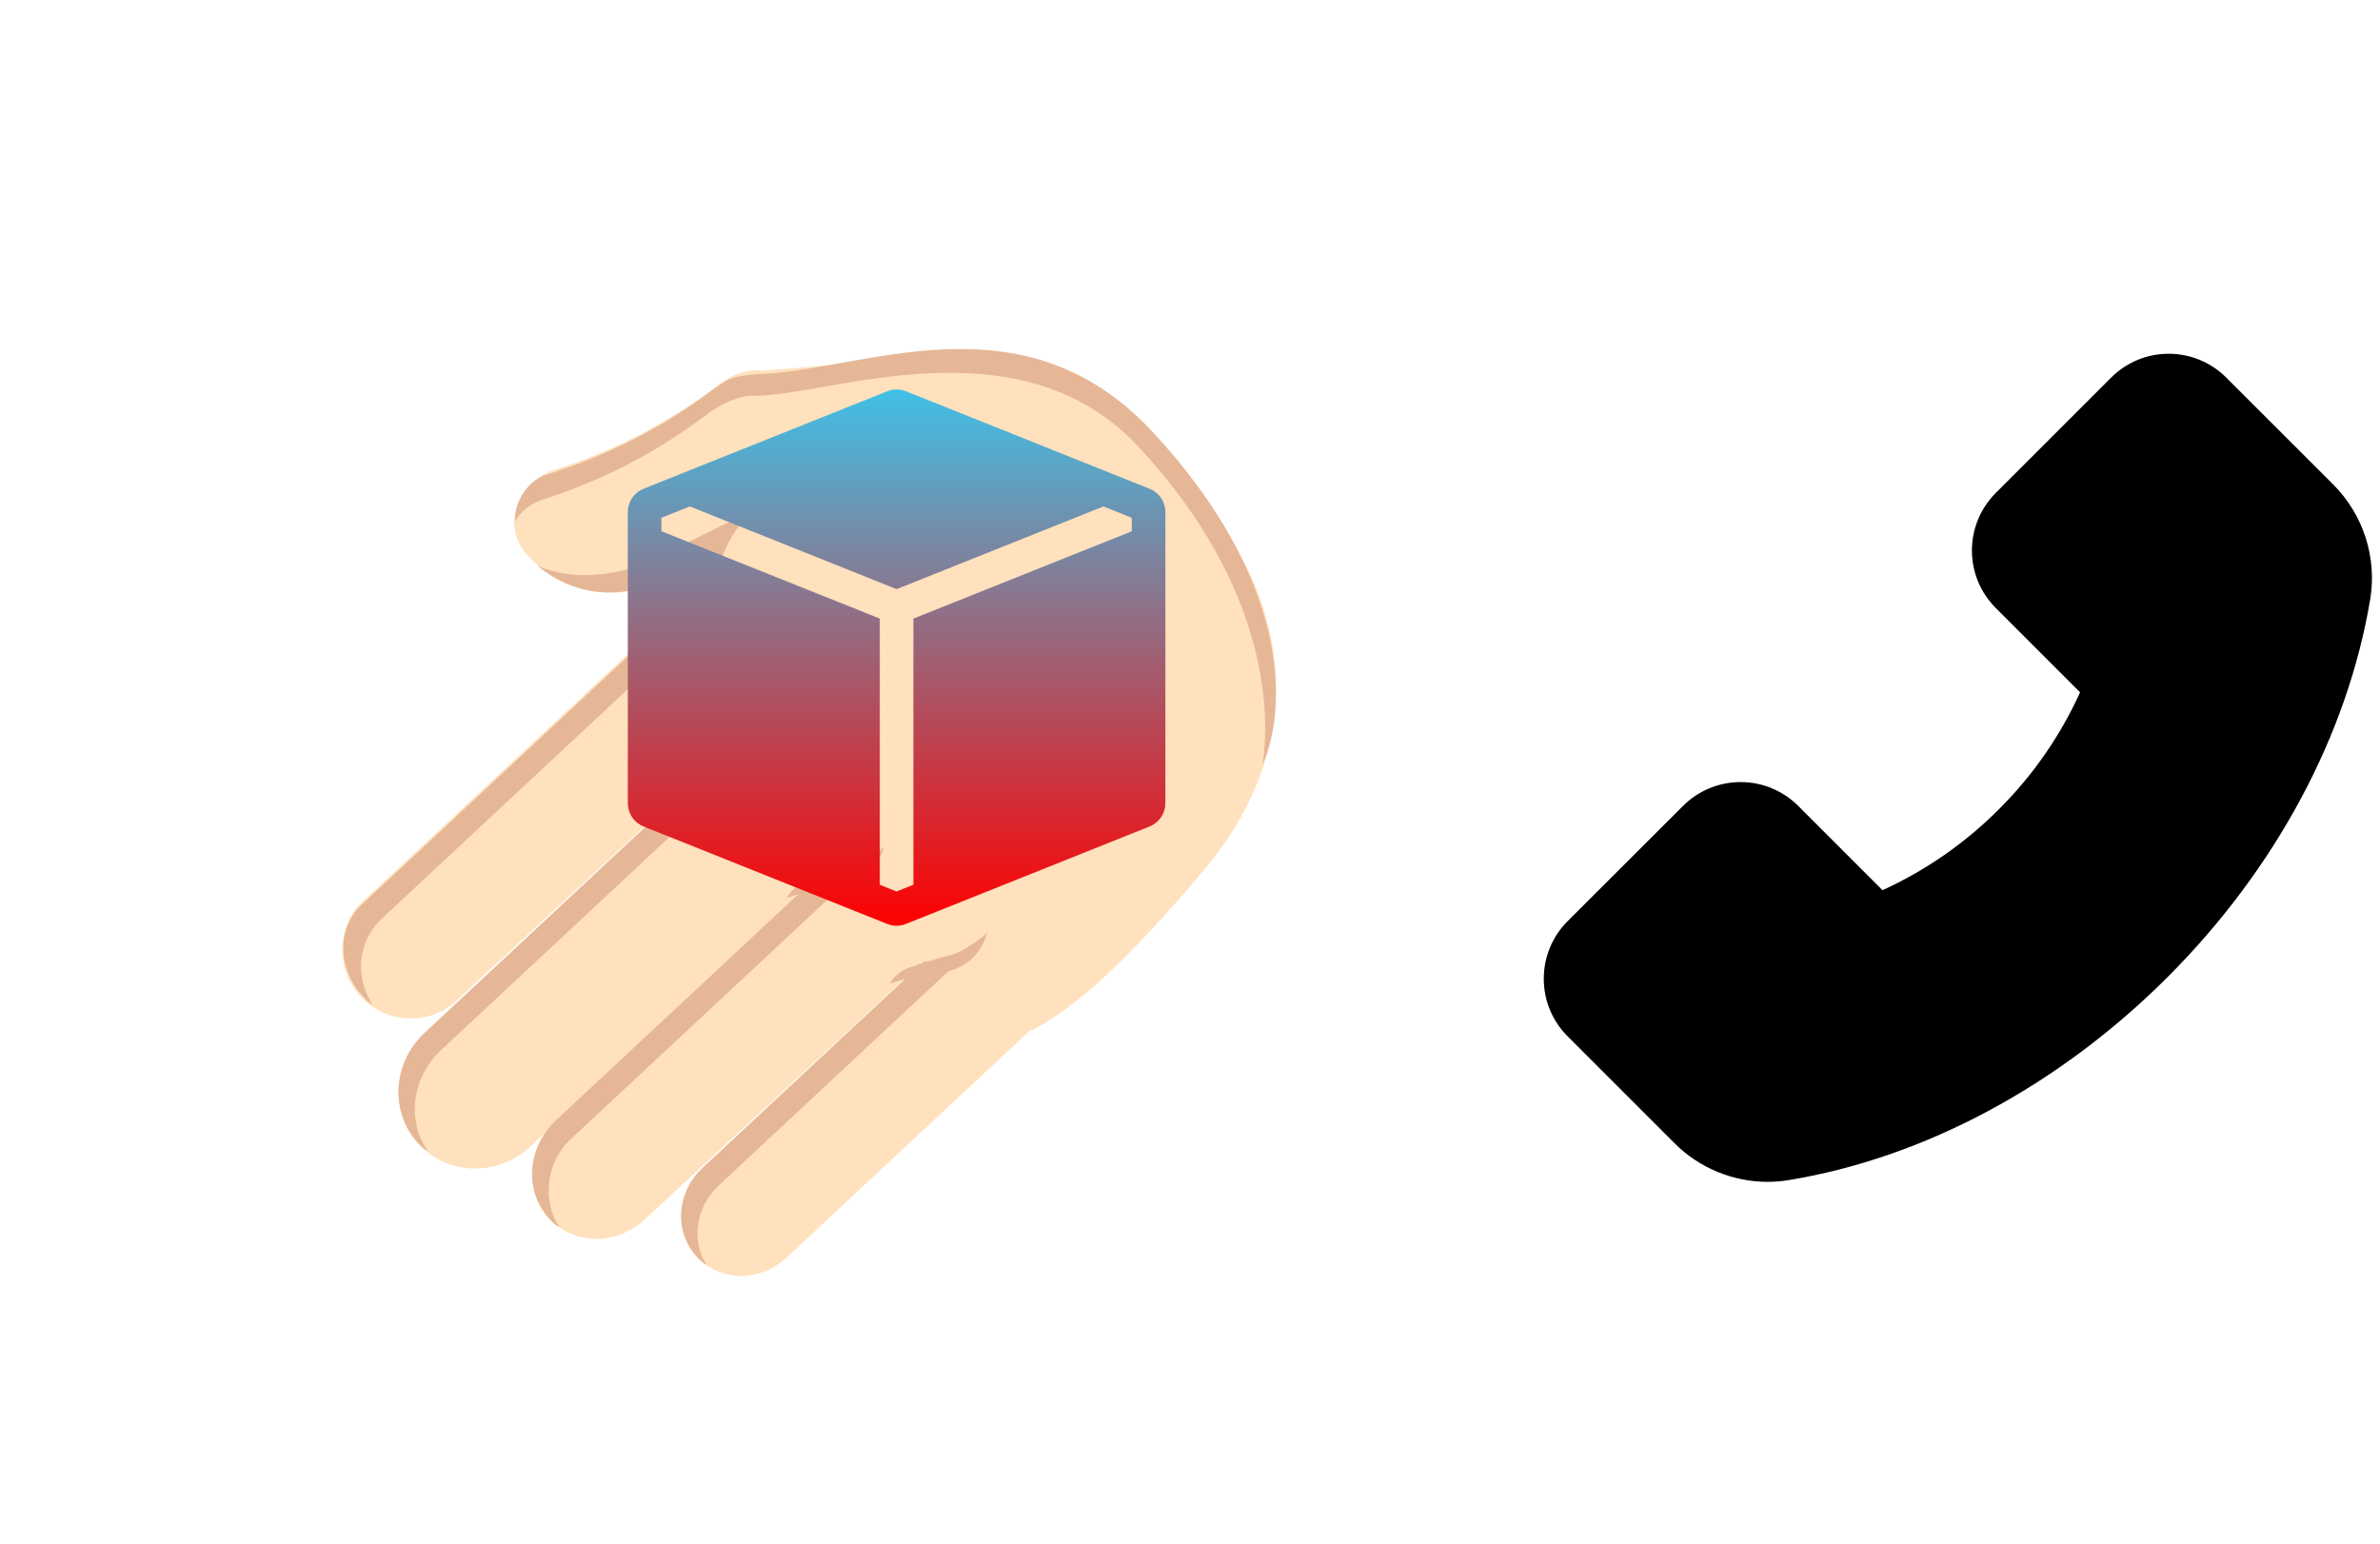 <svg width="74" height="48" viewBox="0 0 74 48" fill="none" xmlns="http://www.w3.org/2000/svg">
<g clip-path="url(#clip0_544_1267)">
<path d="M26.476 19.731L23.544 16.588L11.283 28.026C10.468 28.787 10.421 30.137 11.217 30.99C12.014 31.844 13.364 31.891 14.178 31.131L26.476 19.731" fill="#FFE1BD"/>
<path d="M11.292 30.993C11.401 31.109 11.473 31.187 11.584 31.228C11.013 30.382 11.127 29.26 11.864 28.572L24.126 17.134L23.619 16.59L11.319 28.065C10.468 28.787 10.46 30.1 11.292 30.993" fill="#E6B796"/>
<path d="M29.77 23.262L26.512 19.77L13.242 32.149C12.233 33.09 12.142 34.627 13.047 35.597C13.952 36.567 15.491 36.583 16.5 35.642L29.77 23.262" fill="#FFE1BD"/>
<path d="M13.011 35.558C13.083 35.636 13.192 35.752 13.303 35.793C12.623 34.831 12.82 33.486 13.713 32.654L26.983 20.274L26.476 19.731L13.206 32.111C12.197 33.052 12.106 34.588 13.011 35.558Z" fill="#E6B796"/>
<path d="M32.593 26.288L29.734 23.223L17.24 34.879C16.386 35.675 16.3 37.061 17.061 37.876C17.857 38.73 19.171 38.738 20.063 37.905L32.593 26.288" fill="#FFE1BD"/>
<path d="M17.097 37.915C17.169 37.993 17.278 38.109 17.389 38.15C16.854 37.343 16.97 36.146 17.746 35.422L30.241 23.766L29.734 23.223L17.24 34.879C16.383 35.75 16.3 37.061 17.097 37.915" fill="#E6B796"/>
<path d="M21.674 39.087C22.398 39.864 23.637 39.869 24.452 39.109L35.2 29.082L32.593 26.288L21.845 36.315C21.03 37.075 20.95 38.312 21.674 39.087" fill="#FFE1BD"/>
<path d="M21.674 39.087C21.746 39.165 21.855 39.282 21.966 39.323C21.467 38.555 21.654 37.51 22.352 36.858L33.1 26.831L32.593 26.288L21.845 36.315C21.03 37.075 20.95 38.312 21.674 39.087" fill="#E6B796"/>
<path d="M16.605 17.473C18.317 18.997 20.104 18.346 20.945 17.924L21.327 17.712C21.327 17.712 21.702 17.725 22.269 17.632L22.341 17.71C22.341 17.71 21.865 19.533 19.423 21.739L21.897 24.002L22.792 24.183L25.541 27.207L26.554 27.205L28.788 29.911L29.799 29.983C29.799 29.983 31.863 32.195 32.132 32.017C33.128 31.451 34.434 30.595 37.37 27.13C44.456 18.778 33.464 9.874 27.978 11.072C26.956 11.3 23.682 11.524 23.682 11.524C23.271 11.472 22.816 11.607 22.392 11.93C21.158 12.863 19.508 13.895 17.154 14.639C16.166 14.98 15.403 16.418 16.605 17.473" fill="#FFE1BD"/>
<path d="M16.01 16.214C16.21 15.883 16.517 15.668 16.784 15.565C19.137 14.82 20.788 13.789 22.021 12.856C22.446 12.532 23.017 12.289 23.467 12.305C25.681 12.344 31.661 9.886 35.389 13.883C39.516 18.306 39.489 22.323 39.251 23.779C40.022 22.116 40.163 18.066 35.819 13.41C31.765 9.064 26.76 11.556 23.566 11.633C22.963 11.687 22.699 11.715 22.275 12.038C21.041 12.972 19.391 14.003 17.037 14.748C16.507 14.879 15.998 15.5 16.01 16.214" fill="#E6B796"/>
<path d="M23.495 15.835C23.495 15.835 21.434 16.815 20.515 17.309C19.75 17.733 18.081 18.2 16.713 17.59C18.355 18.961 20.143 18.309 20.945 17.924L21.327 17.712C21.327 17.712 21.775 17.803 22.341 17.71C22.341 17.71 22.569 16.554 23.495 15.835M20.899 24.643C21.165 24.54 21.468 24.475 21.732 24.447C21.996 24.419 22.298 24.354 22.601 24.29C22.903 24.225 23.209 24.085 23.441 23.868C23.674 23.651 23.835 23.356 23.92 23.059C23.687 23.276 23.457 23.418 23.227 23.56C22.997 23.703 22.769 23.77 22.466 23.834C22.2 23.938 21.936 23.966 21.631 24.106C21.328 24.17 21.059 24.349 20.899 24.643M24.465 27.921C24.731 27.818 25.034 27.753 25.297 27.725C25.561 27.696 25.864 27.632 26.166 27.567C26.469 27.503 26.774 27.363 27.007 27.146C27.24 26.928 27.4 26.634 27.486 26.336C27.253 26.553 27.023 26.696 26.793 26.838C26.562 26.98 26.335 27.047 26.032 27.112C25.766 27.215 25.502 27.244 25.197 27.383C24.894 27.448 24.586 27.662 24.465 27.921M27.676 30.585C27.942 30.482 28.245 30.418 28.509 30.389C28.773 30.361 29.075 30.296 29.378 30.232C29.68 30.167 29.986 30.027 30.218 29.81C30.451 29.593 30.612 29.298 30.697 29.001C30.464 29.218 30.234 29.36 30.004 29.503C29.774 29.645 29.546 29.712 29.244 29.776C28.977 29.88 28.713 29.908 28.408 30.048C28.105 30.112 27.798 30.327 27.676 30.585" fill="#E6B796"/>
</g>
<path fill-rule="evenodd" clip-rule="evenodd" d="M35.742 15.197C35.888 15.255 36.012 15.355 36.1 15.485C36.188 15.614 36.235 15.767 36.235 15.924V24.973C36.235 25.13 36.188 25.283 36.1 25.412C36.012 25.542 35.888 25.642 35.742 25.7L28.168 28.73C27.981 28.805 27.773 28.805 27.586 28.73L20.012 25.7C19.866 25.642 19.742 25.542 19.654 25.412C19.567 25.282 19.52 25.13 19.52 24.973V15.924C19.52 15.767 19.567 15.614 19.654 15.485C19.742 15.355 19.866 15.255 20.012 15.197L27.296 12.283L27.3 12.282L27.586 12.167C27.773 12.092 27.982 12.092 28.169 12.167L28.455 12.282L28.459 12.283L35.742 15.197V15.197ZM34.307 15.747L27.877 18.319L21.448 15.747L20.564 16.101V16.519L27.355 19.235V27.512L27.877 27.721L28.4 27.512V19.236L35.19 16.52V16.102L34.307 15.748V15.747Z" fill="url(#paint0_linear_544_1267)"/>
<path d="M72.55 15.069L69.222 11.744C68.987 11.508 68.708 11.321 68.401 11.193C68.094 11.066 67.764 11 67.431 11C66.753 11 66.116 11.266 65.638 11.744L62.056 15.325C61.821 15.56 61.633 15.839 61.506 16.146C61.378 16.453 61.312 16.783 61.312 17.116C61.312 17.794 61.578 18.431 62.056 18.909L64.675 21.528C64.062 22.879 63.21 24.108 62.159 25.156C61.112 26.209 59.883 27.064 58.531 27.681L55.913 25.062C55.678 24.827 55.399 24.64 55.091 24.512C54.784 24.384 54.455 24.319 54.122 24.319C53.444 24.319 52.806 24.584 52.328 25.062L48.744 28.641C48.508 28.876 48.32 29.155 48.193 29.463C48.065 29.771 48 30.101 48 30.434C48 31.113 48.266 31.75 48.744 32.228L52.066 35.55C52.828 36.316 53.881 36.75 54.962 36.75C55.191 36.75 55.409 36.731 55.625 36.694C59.837 36 64.016 33.759 67.388 30.391C70.756 27.025 72.994 22.85 73.697 18.625C73.909 17.334 73.481 16.006 72.55 15.069V15.069Z" fill="black"/>
<defs>
<linearGradient id="paint0_linear_544_1267" x1="27.877" y1="12.111" x2="27.877" y2="28.786" gradientUnits="userSpaceOnUse">
<stop stop-color="#40C0E7"/>
<stop offset="1" stop-color="#FF0000"/>
</linearGradient>
<clipPath id="clip0_544_1267">
<rect width="33.962" height="33.962" fill="white" transform="matrix(0.682 0.731 0.731 -0.682 0 23.167)"/>
</clipPath>
</defs>
</svg>
